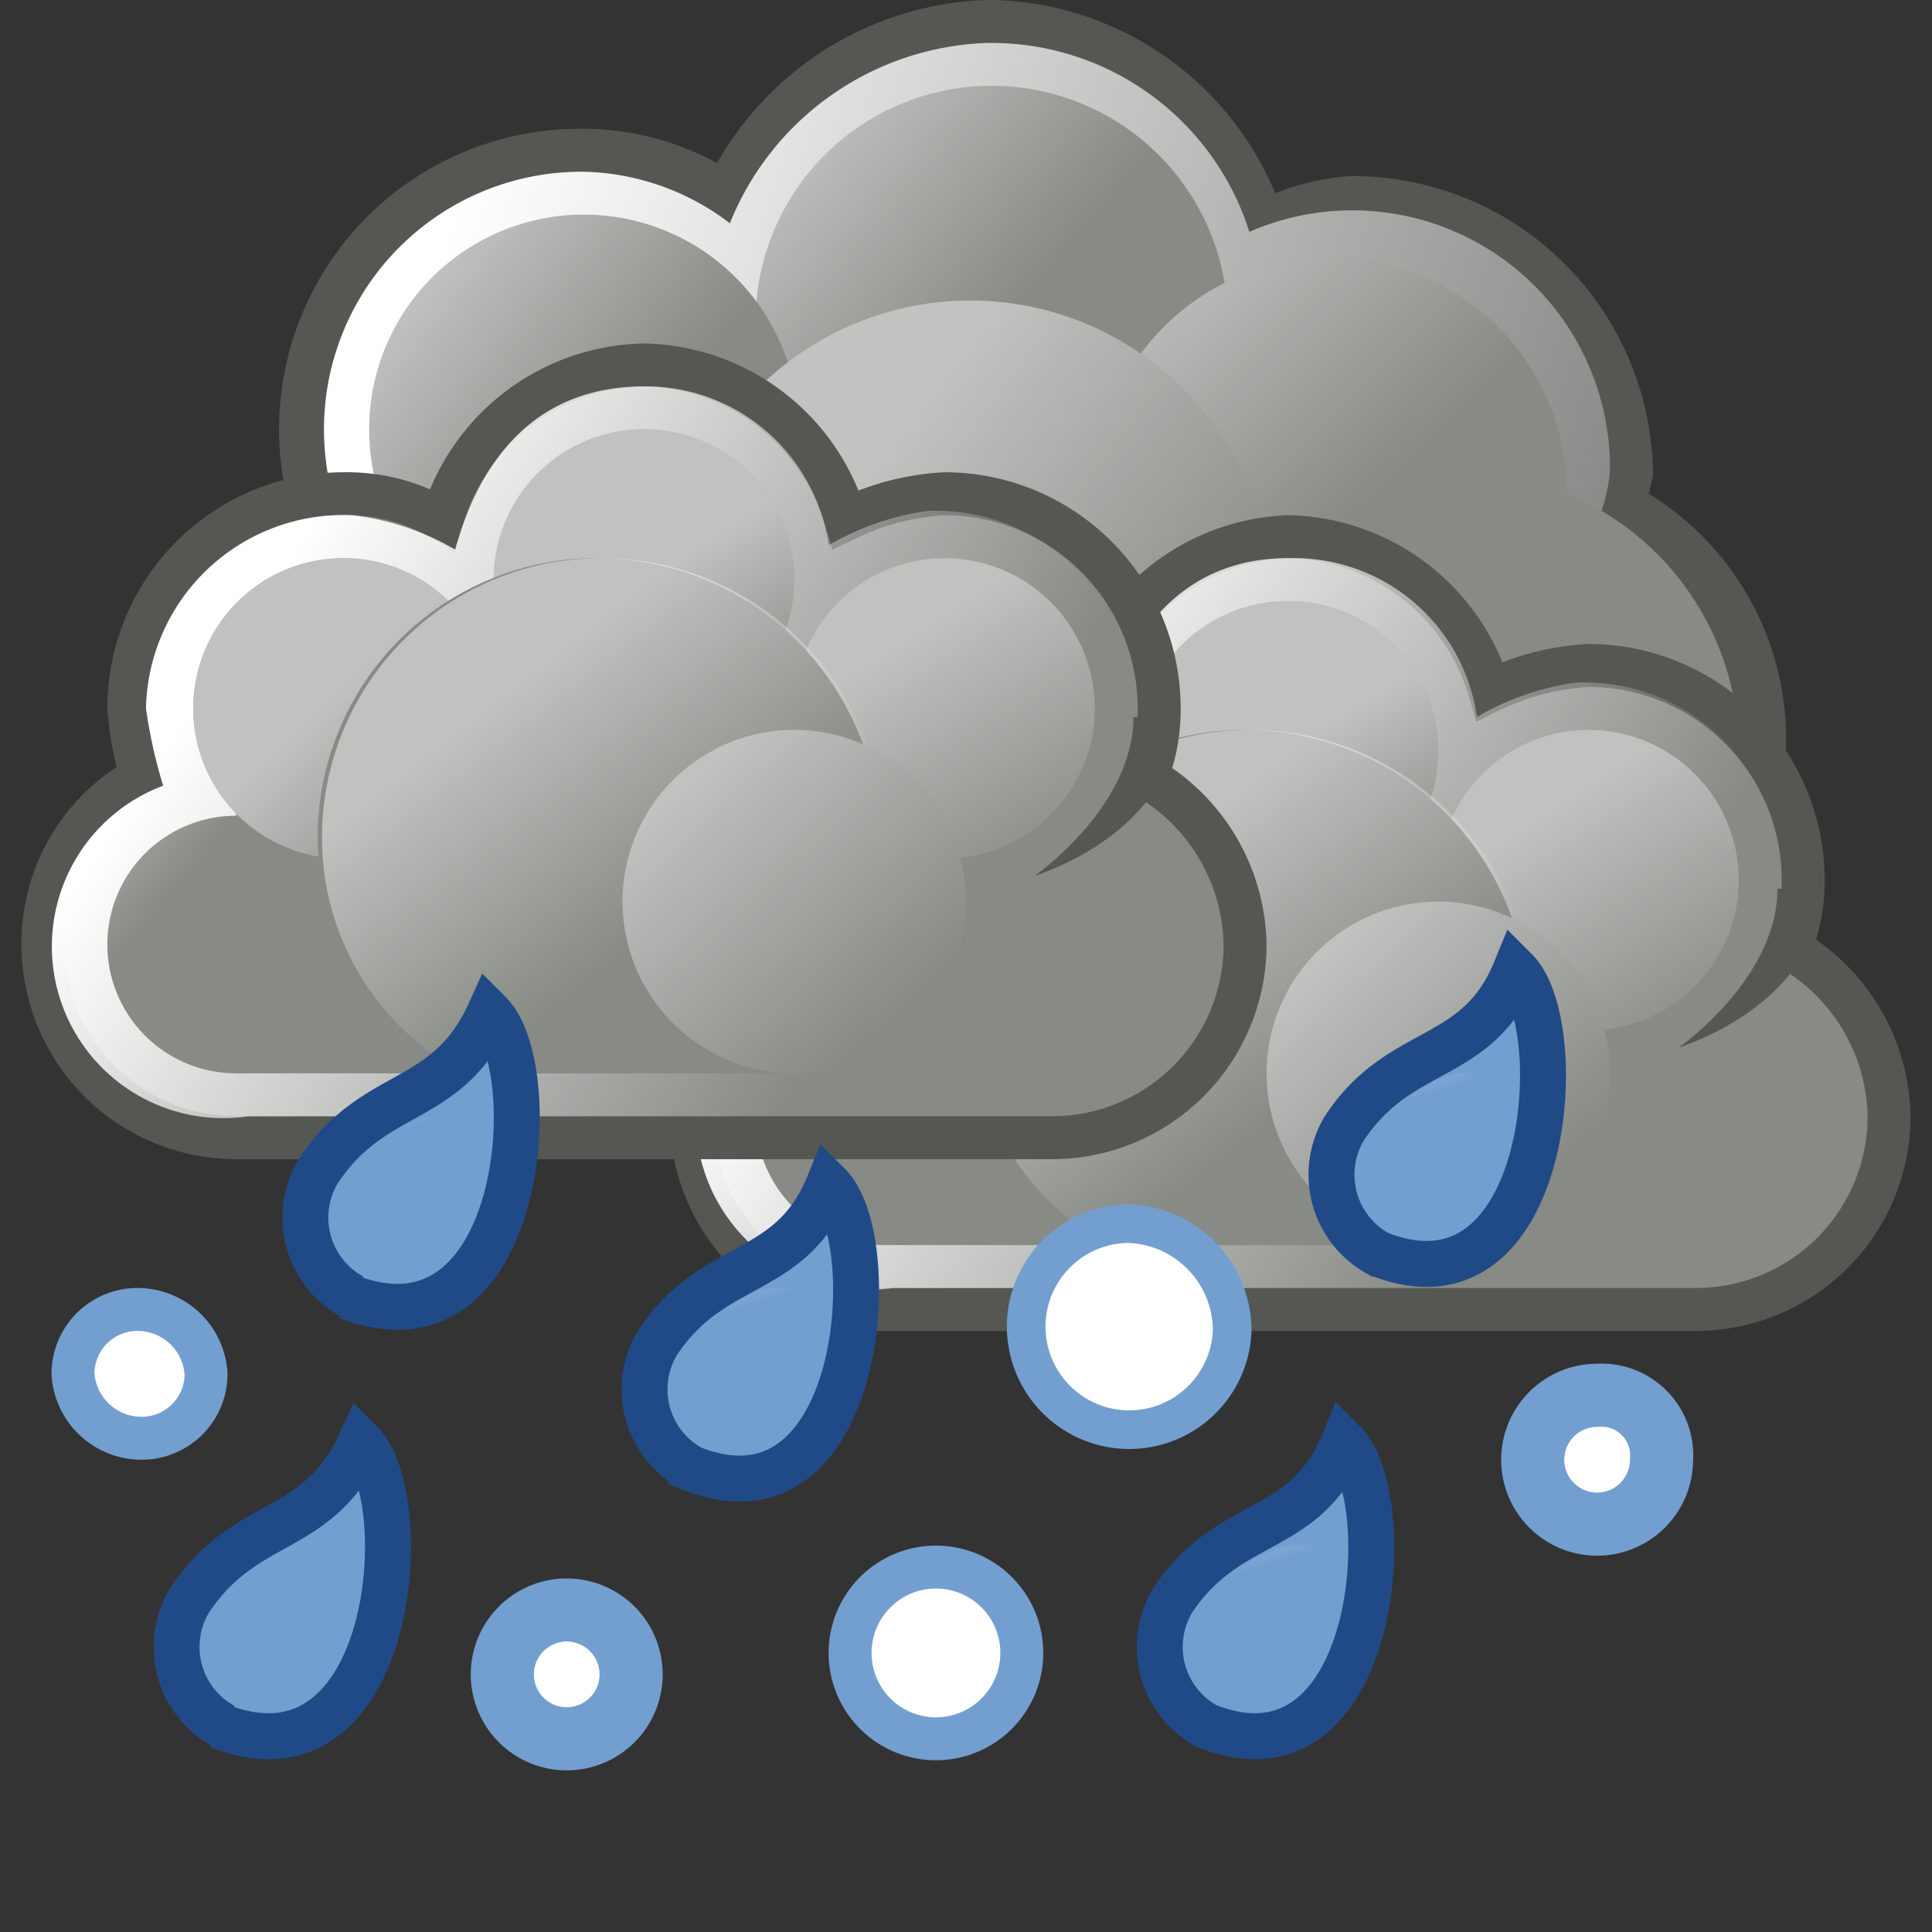 <svg xmlns="http://www.w3.org/2000/svg" xmlns:xlink="http://www.w3.org/1999/xlink" viewBox="0 0 45 45"><rect x="0" y="0" width="45" height="45" fill="#333333" stroke="none"/><defs><linearGradient xlink:href="#a" id="b" x1="651.2" x2="671.7" y1="-4617" y2="-4638.4" gradientTransform="matrix(-.05 .1 -.09 -.06 -365 -305.7)"/><linearGradient xlink:href="#a" id="c" x1="1088.5" x2="1126.4" y1="50.8" y2="63.8" gradientTransform="translate(-1078.2 -45)"/><linearGradient xlink:href="#a" id="d" x1="1151.3" x2="1157" y1="90.7" y2="95.6" gradientTransform="matrix(.88 0 0 .88 -995.5 -75.8)"/><linearGradient xlink:href="#a" id="e" x1="1143.9" x2="1149.8" y1="81.8" y2="87.8" gradientTransform="matrix(.91 0 0 .91 -1015 -67.7)"/><linearGradient xlink:href="#a" id="f" x1="1042.4" x2="1046.8" y1="14.6" y2="18.1" gradientTransform="matrix(1.14 0 0 1.14 -1179.3 -9.3)"/><linearGradient xlink:href="#a" id="g" x1="1082.8" x2="1090.4" y1="44.4" y2="50.2" gradientTransform="matrix(1.04 0 0 1.04 -1105.6 -35.8)"/><linearGradient xlink:href="#a" id="h" x1="914.8" x2="928.8" y1="10.4" y2="19.5" gradientTransform="translate(-893.4 7)"/><linearGradient xlink:href="#a" id="i" x1="910.5" x2="912.6" y1="-4.9" y2="-1.4" gradientTransform="matrix(1.06 0 0 1.06 -932 20.7)"/><linearGradient xlink:href="#a" id="j" x1="909.4" x2="912.8" y1="-6.4" y2="-1.3" gradientTransform="matrix(1.06 0 0 1.06 -925 23.7)"/><linearGradient xlink:href="#a" id="k" x1="909.3" x2="912.8" y1="-5.4" y2="-1.9" gradientTransform="matrix(1.06 0 0 1.06 -939 23.7)"/><linearGradient xlink:href="#a" id="l" x1="921.6" x2="925.6" y1="12.7" y2="17.9" gradientTransform="translate(-894.4 7)"/><linearGradient xlink:href="#a" id="m" x1="970.9" x2="974" y1="43.6" y2="46.4" gradientTransform="matrix(.9 0 0 .91 -859.3 -15)"/><linearGradient xlink:href="#a" id="n" x1="862.5" x2="866.6" y1="-42.9" y2="-38.5" gradientTransform="matrix(1.21 0 0 1.21 -1010.8 72.3)"/><linearGradient xlink:href="#a" id="o" x1="959.8" x2="973.8" y1="6.4" y2="15.5" gradientTransform="translate(-953.4 7)"/><linearGradient xlink:href="#a" id="p" x1="955.5" x2="957.7" y1="-8.9" y2="-5.5" gradientTransform="matrix(1.06 0 0 1.06 -994.6 20.9)"/><linearGradient xlink:href="#a" id="q" x1="954.5" x2="957.8" y1="-10.4" y2="-5.3" gradientTransform="matrix(1.06 0 0 1.06 -987.6 23.9)"/><linearGradient xlink:href="#a" id="r" x1="954.4" x2="957.8" y1="-9.4" y2="-5.9" gradientTransform="matrix(1.06 0 0 1.06 -1001.6 23.9)"/><linearGradient xlink:href="#a" id="s" x1="966.7" x2="970.7" y1="8.7" y2="13.8" gradientTransform="translate(-954.4 7)"/><linearGradient xlink:href="#a" id="t" x1="1015.9" x2="1019" y1="39.6" y2="42.3" gradientTransform="matrix(.9 0 0 .91 -915.1 -15.4)"/><linearGradient xlink:href="#a" id="u" x1="907.5" x2="911.6" y1="-46.9" y2="-42.5" gradientTransform="matrix(1.21 0 0 1.21 -1080.2 73.2)"/><linearGradient xlink:href="#a" id="w" x1="711.2" x2="731.7" y1="-4627" y2="-4648.4" gradientTransform="matrix(-.05 .1 -.09 -.06 -382.8 -322.5)"/><linearGradient xlink:href="#a" id="y" x1="721.8" x2="742.3" y1="-4608.9" y2="-4630.4" gradientTransform="matrix(-.05 .1 -.09 -.06 -383.6 -312.5)"/><linearGradient xlink:href="#a" id="aa" x1="679.9" x2="700.4" y1="-4617.8" y2="-4639.2" gradientTransform="matrix(-.05 .1 -.09 -.06 -375.6 -314.7)"/><linearGradient xlink:href="#a" id="ac" x1="628.5" x2="649" y1="-4638.9" y2="-4660.4" gradientTransform="matrix(-.05 .1 -.09 -.06 -364.3 -315.7)"/><radialGradient id="a" cx="6197.1" cy="316.2" r="21.7" gradientTransform="matrix(.07 .04 -.06 .11 -389 -253.8)" gradientUnits="userSpaceOnUse"><stop offset="0" stop-color="#fff"/><stop offset="1" stop-color="#fff" stop-opacity="0"/></radialGradient><radialGradient xlink:href="#a" id="v" cx="6257.1" cy="306.2" r="21.7" gradientTransform="matrix(.07 .04 -.06 .11 -413.8 -265.2)"/><radialGradient xlink:href="#a" id="x" cx="6252.5" cy="320.2" r="21.7" gradientTransform="matrix(.07 .04 -.06 .11 -415.6 -256.6)"/><radialGradient xlink:href="#a" id="z" cx="6227.1" cy="304.4" r="21.7" gradientTransform="matrix(.07 .04 -.06 .11 -403.8 -259.8)"/><radialGradient xlink:href="#a" id="ab" cx="6206.3" cy="291.3" r="21.7" gradientTransform="matrix(.07 .04 -.06 .11 -387.2 -262.5)"/><style>.a{fill:#729fcf;stroke:#204a87;stroke-miterlimit:2;stroke-width:1.07px}.r{fill:#555753}.f,.k{fill:#888a85}.k{stroke:#555753;stroke-miterlimit:2;stroke-width:1px}.r{fill-rule:evenodd}.ai{fill:#fff;stroke:#729fcf;stroke-miterlimit:10}</style></defs><path d="M28.1 40.2a2.1 2.1 0 0 1-.8-2.9c1.3-2 3.1-1.5 4-3.7 1.3 1.3.8 8.2-3.2 6.6Z" class="a"/><path d="M30.9 39.1a1.7 1.7 0 0 1-2.4.7 1.9 1.9 0 0 1-.6-2.5c.5-.9 2.6-.5 3.3-2.3.8.5.2 3.2-.3 4.1Z" style="fill:url(#a);isolation:isolate;opacity:.46"/><path d="M29.6 40c-4.7-1.1.1-4.7 1-3.9-3.6 1.3-1 3.9-1 3.9Z" style="fill:url(#b)"/><path d="M23 0a7.5 7.5 0 0 0-6.3 3.8 6.5 6.5 0 0 0-3.2-.8 7 7 0 0 0 0 14 6.9 6.9 0 0 0 5.7-3.2 7.1 7.1 0 0 0 3.9 1.2 7.5 7.5 0 0 0 2.5-.5 7 7 0 0 0 2 2.2v.4a7 7 0 0 0 14 0 6.7 6.7 0 0 0-3.2-5.6l.1-.4a7 7 0 0 0-7-7 5.8 5.8 0 0 0-1.8.4A7.3 7.3 0 0 0 23.1 0Z" style="fill:#555753"/><path d="M23 1a6.7 6.7 0 0 0-6 4.2A5.8 5.8 0 0 0 13.6 4a6 6 0 1 0 5.4 8.5 6.4 6.4 0 0 0 4.1 1.5 5.7 5.7 0 0 0 2.9-.8 5.7 5.7 0 0 0 1.9 2.4 5.8 5.8 0 0 0-.4 1.8 6.5 6.5 0 1 0 9.8-5.5 3.5 3.5 0 0 0 .2-1 6 6 0 0 0-8.4-5.5 6.3 6.3 0 0 0-6-4.4Z" style="fill:url(#c)"/><path d="M40.5 17.5a6.5 6.5 0 0 1-13 0 6.5 6.5 0 0 1 13 0ZM28.6 7.5a5.5 5.5 0 0 1-11 0 5.5 5.5 0 0 1 11 0Z" class="f"/><path d="M28.6 7.5a5.5 5.5 0 0 1-11 0 5.5 5.5 0 0 1 11 0Z" style="fill:url(#d);opacity:.49;isolation:isolate"/><path d="M36.5 11.5a5.5 5.5 0 1 1-11 0 5.5 5.5 0 1 1 11 0Z" class="f"/><path d="M36.5 11.5a5.5 5.5 0 1 1-11 0 5.5 5.5 0 1 1 11 0Z" style="fill:url(#e);opacity:.49;isolation:isolate"/><path d="M18.6 10a5 5 0 1 1-5-5 5 5 0 0 1 5 5Z" class="f"/><path d="M18.6 10a5 5 0 1 1-5-5 5 5 0 0 1 5 5Z" style="fill:url(#f);opacity:.49;isolation:isolate"/><path d="M29.6 14a7 7 0 0 1-14 0 7 7 0 1 1 14 0Z" class="f"/><path d="M29.6 14a7 7 0 0 1-14 0 7 7 0 1 1 14 0Z" style="fill:url(#g);opacity:.49;isolation:isolate"/><path d="M30 12.5a5 5 0 0 0-4.6 3.6 4.4 4.4 0 0 0-2.3-.6 5 5 0 0 0-5 5 7.6 7.6 0 0 0 .2 1.6 4.4 4.4 0 0 0-2.2 3.9 4.5 4.5 0 0 0 4.4 4.5h19A4.5 4.5 0 0 0 44 26a4.6 4.6 0 0 0-2.3-3.9 4.3 4.3 0 0 0 .3-1.6 5 5 0 0 0-5-5 6 6 0 0 0-2.3.6 5 5 0 0 0-4.7-3.6Z" class="k"/><path d="M30 13c-2.1 0-3.6 1.3-4.3 3.8a6.2 6.2 0 0 0-2.5-.8 4.6 4.6 0 0 0-4.7 4.5 11.6 11.6 0 0 0 .3 1.8 4 4 0 0 0 2 7.7H39a4 4 0 0 0 4.3-4.3 4 4 0 0 0-2.3-3.4 6 6 0 0 0 .5-1.8 4.6 4.6 0 0 0-4.8-4.6 6.3 6.3 0 0 0-2.3.8 4.3 4.3 0 0 0-4.3-3.7Z" style="fill:url(#h)"/><path d="M33.5 17.5A3.5 3.5 0 1 1 30 14a3.5 3.5 0 0 1 3.5 3.5Z" class="f"/><path d="M33.5 17.5A3.5 3.5 0 1 1 30 14a3.5 3.5 0 0 1 3.5 3.5Z" style="fill:url(#i);opacity:.48;isolation:isolate"/><path d="M20.6 20h20v9h-20z" class="f"/><path d="M23.6 26a3 3 0 1 1-3-3 3 3 0 0 1 3 3ZM40.5 20.5A3.5 3.5 0 1 1 37 17a3.5 3.5 0 0 1 3.5 3.5Z" class="f"/><path d="M40.5 20.5A3.5 3.5 0 1 1 37 17a3.5 3.5 0 0 1 3.5 3.5Z" style="fill:url(#j);opacity:.48;isolation:isolate"/><path d="M26.6 20.5A3.5 3.5 0 1 1 23 17a3.5 3.5 0 0 1 3.6 3.5Z" class="f"/><path d="M26.6 20.5A3.5 3.5 0 1 1 23 17a3.5 3.5 0 0 1 3.6 3.5Z" style="fill:url(#k);opacity:.48;isolation:isolate"/><path d="M29 17a6.5 6.5 0 0 0-6.5 6.5 6.3 6.3 0 0 0 3.3 5.5h6.5a6.4 6.4 0 0 0 3.3-5.5A6.6 6.6 0 0 0 29 17Z" class="f"/><path d="M29 17a6.5 6.5 0 0 0-6.4 6.5 6.2 6.2 0 0 0 3.2 5.5h6.6a6.4 6.4 0 0 0 3.3-5.5A6.6 6.6 0 0 0 29 17Z" style="fill:url(#l);opacity:.48;isolation:isolate"/><path d="M23.6 26a3 3 0 1 1-3-3 3 3 0 0 1 3 3Z" style="fill:url(#m);opacity:.48;isolation:isolate"/><path d="M42.4 20.7c0 2.7-3.3 3.7-3.3 3.7s2.3-1.6 2.3-3.7Z" class="r"/><path d="M37.5 25a4 4 0 1 1-4-4 4 4 0 0 1 4 4Z" class="f"/><path d="M37.5 25a4 4 0 1 1-4-4 4 4 0 0 1 4 4Z" style="fill:url(#n);opacity:.48;isolation:isolate"/><path d="M15 8.5a5 5 0 0 0-4.7 3.6 4.4 4.4 0 0 0-2.3-.6 5 5 0 0 0-5 5 7.6 7.6 0 0 0 .3 1.6A4.4 4.4 0 0 0 1 22a4.5 4.5 0 0 0 4.5 4.5h19A4.5 4.5 0 0 0 29 22a4.6 4.6 0 0 0-2.3-3.9 4.2 4.2 0 0 0 .3-1.6 5 5 0 0 0-5-5 6 6 0 0 0-2.3.6A5 5 0 0 0 15 8.5Z" class="k"/><path d="M15 9c-2.2 0-3.7 1.3-4.4 3.8a6.2 6.2 0 0 0-2.4-.8 4.6 4.6 0 0 0-4.8 4.5 11.6 11.6 0 0 0 .4 1.8 4 4 0 0 0 2 7.7H24a4 4 0 0 0 4.3-4.3 4 4 0 0 0-2.4-3.4 6 6 0 0 0 .5-1.8 4.6 4.6 0 0 0-4.8-4.6 6.3 6.3 0 0 0-2.3.8A4.3 4.3 0 0 0 15 9Z" style="fill:url(#o)"/><path d="M18.5 13.5A3.5 3.5 0 1 1 15 10a3.5 3.5 0 0 1 3.5 3.5Z" class="f"/><path d="M18.5 13.5A3.5 3.5 0 1 1 15 10a3.5 3.5 0 0 1 3.5 3.5Z" style="fill:url(#p);opacity:.48;isolation:isolate"/><path d="M5.5 16h20v9h-20z" class="f"/><path d="M8.5 22a3 3 0 0 1-3 3 3 3 0 0 1 0-6 3 3 0 0 1 3 3ZM25.5 16.5A3.5 3.5 0 1 1 22 13a3.5 3.5 0 0 1 3.5 3.5Z" class="f"/><path d="M25.5 16.5A3.5 3.5 0 1 1 22 13a3.5 3.5 0 0 1 3.5 3.5Z" style="fill:url(#q);opacity:.48;isolation:isolate"/><path d="M11.5 16.5A3.5 3.5 0 0 1 8 20a3.5 3.5 0 1 1 0-7 3.5 3.5 0 0 1 3.5 3.5Z" class="f"/><path d="M11.5 16.5A3.5 3.5 0 0 1 8 20a3.5 3.5 0 1 1 0-7 3.5 3.5 0 0 1 3.5 3.5Z" style="fill:url(#r);opacity:.48;isolation:isolate"/><path d="M14 13a6.5 6.5 0 0 0-6.6 6.5 6.3 6.3 0 0 0 3.3 5.5h6.5a6.4 6.4 0 0 0 3.3-5.5A6.6 6.6 0 0 0 14 13Z" class="f"/><path d="M14 13a6.5 6.5 0 0 0-6.5 6.5 6.2 6.2 0 0 0 3.3 5.5h6.5a6.4 6.4 0 0 0 3.3-5.5A6.6 6.6 0 0 0 14 13Z" style="fill:url(#s);opacity:.48;isolation:isolate"/><path d="M8.5 22a3 3 0 0 1-3 3 3 3 0 0 1 0-6 3 3 0 0 1 3 3Z" style="fill:url(#t);opacity:.48;isolation:isolate"/><path d="M27.4 16.7c0 2.7-3.3 3.7-3.3 3.7s2.3-1.6 2.3-3.7Z" class="r"/><path d="M22.5 21a4 4 0 1 1-4-4 4 4 0 0 1 4 4Z" class="f"/><path d="M22.5 21a4 4 0 1 1-4-4 4 4 0 0 1 4 4Z" style="fill:url(#u);opacity:.48;isolation:isolate"/><path d="M8.2 30.2a2.1 2.1 0 0 1-.8-2.9c1.3-2 3-1.5 4-3.7 1.3 1.3.8 8.2-3.3 6.6Z" class="a"/><path d="M10.8 29.1a1.7 1.7 0 0 1-2.4.7 1.9 1.9 0 0 1-.6-2.5c.5-.9 2.6-.5 3.3-2.3.9.5.3 3.2-.3 4.1Z" style="fill:url(#v);isolation:isolate;opacity:.46"/><path d="M9.6 30c-4.6-1.1.2-4.7 1-3.9-3.6 1.3-1 3.9-1 3.9Z" style="fill:url(#w)"/><path d="M5.2 40.2a2.1 2.1 0 0 1-.8-2.9c1.3-2 3-1.5 4-3.7 1.3 1.3.8 8.2-3.3 6.6Z" class="a"/><path d="M7.8 39.1a1.7 1.7 0 0 1-2.4.7 1.9 1.9 0 0 1-.6-2.5c.5-.9 2.6-.5 3.3-2.3.8.5.3 3.2-.3 4.1Z" style="fill:url(#x);isolation:isolate;opacity:.46"/><path d="M6.5 40c-4.6-1.1.2-4.7 1-3.9-3.6 1.3-1 3.9-1 3.9Z" style="fill:url(#y)"/><path d="M16.1 34.2a2.1 2.1 0 0 1-.8-2.9c1.3-2 3.1-1.5 4-3.7 1.3 1.3.8 8.2-3.2 6.6Z" class="a"/><path d="M18.8 33.1a1.7 1.7 0 0 1-2.4.7 1.9 1.9 0 0 1-.6-2.5c.5-.9 2.6-.5 3.3-2.3.8.5.2 3.2-.3 4.1Z" style="fill:url(#z);isolation:isolate;opacity:.46"/><path d="M17.5 34c-4.6-1.1.2-4.7 1-3.9-3.6 1.3-1 3.9-1 3.9Z" style="fill:url(#aa)"/><path d="M32.1 29.2a2.1 2.1 0 0 1-.8-2.9c1.3-2 3.1-1.5 4-3.7 1.3 1.3.8 8.2-3.2 6.6Z" class="a"/><path d="M34.8 28.1a1.7 1.7 0 0 1-2.4.7 1.9 1.9 0 0 1-.6-2.5c.5-.9 2.6-.5 3.3-2.3.8.5.2 3.2-.3 4.1Z" style="fill:url(#ab);isolation:isolate;opacity:.46"/><path d="M33.5 29c-4.6-1.1.2-4.7 1-3.9-3.6 1.3-1 3.9-1 3.9Z" style="fill:url(#ac)"/><path d="M4.8 32a1.5 1.5 0 0 1-1.5 1.5A1.6 1.6 0 0 1 1.7 32a1.5 1.5 0 0 1 1.5-1.5A1.6 1.6 0 0 1 4.8 32ZM23.8 38.5a2 2 0 1 1-2-2 2 2 0 0 1 2 2Z" class="ai"/><path d="M14.7 39a1.5 1.5 0 1 1-1.5-1.5 1.5 1.5 0 0 1 1.5 1.5ZM38.7 34a1.5 1.5 0 1 1-1.5-1.5 1.4 1.4 0 0 1 1.5 1.5Z" style="stroke-width:1.47px;stroke-miterlimit:1;fill:#fff;stroke:#729fcf"/><path d="M28.7 31a2.4 2.4 0 1 1-2.4-2.5 2.5 2.5 0 0 1 2.4 2.5Z" style="stroke-width:.9px;stroke-miterlimit:1;fill:#fff;stroke:#729fcf"/></svg>